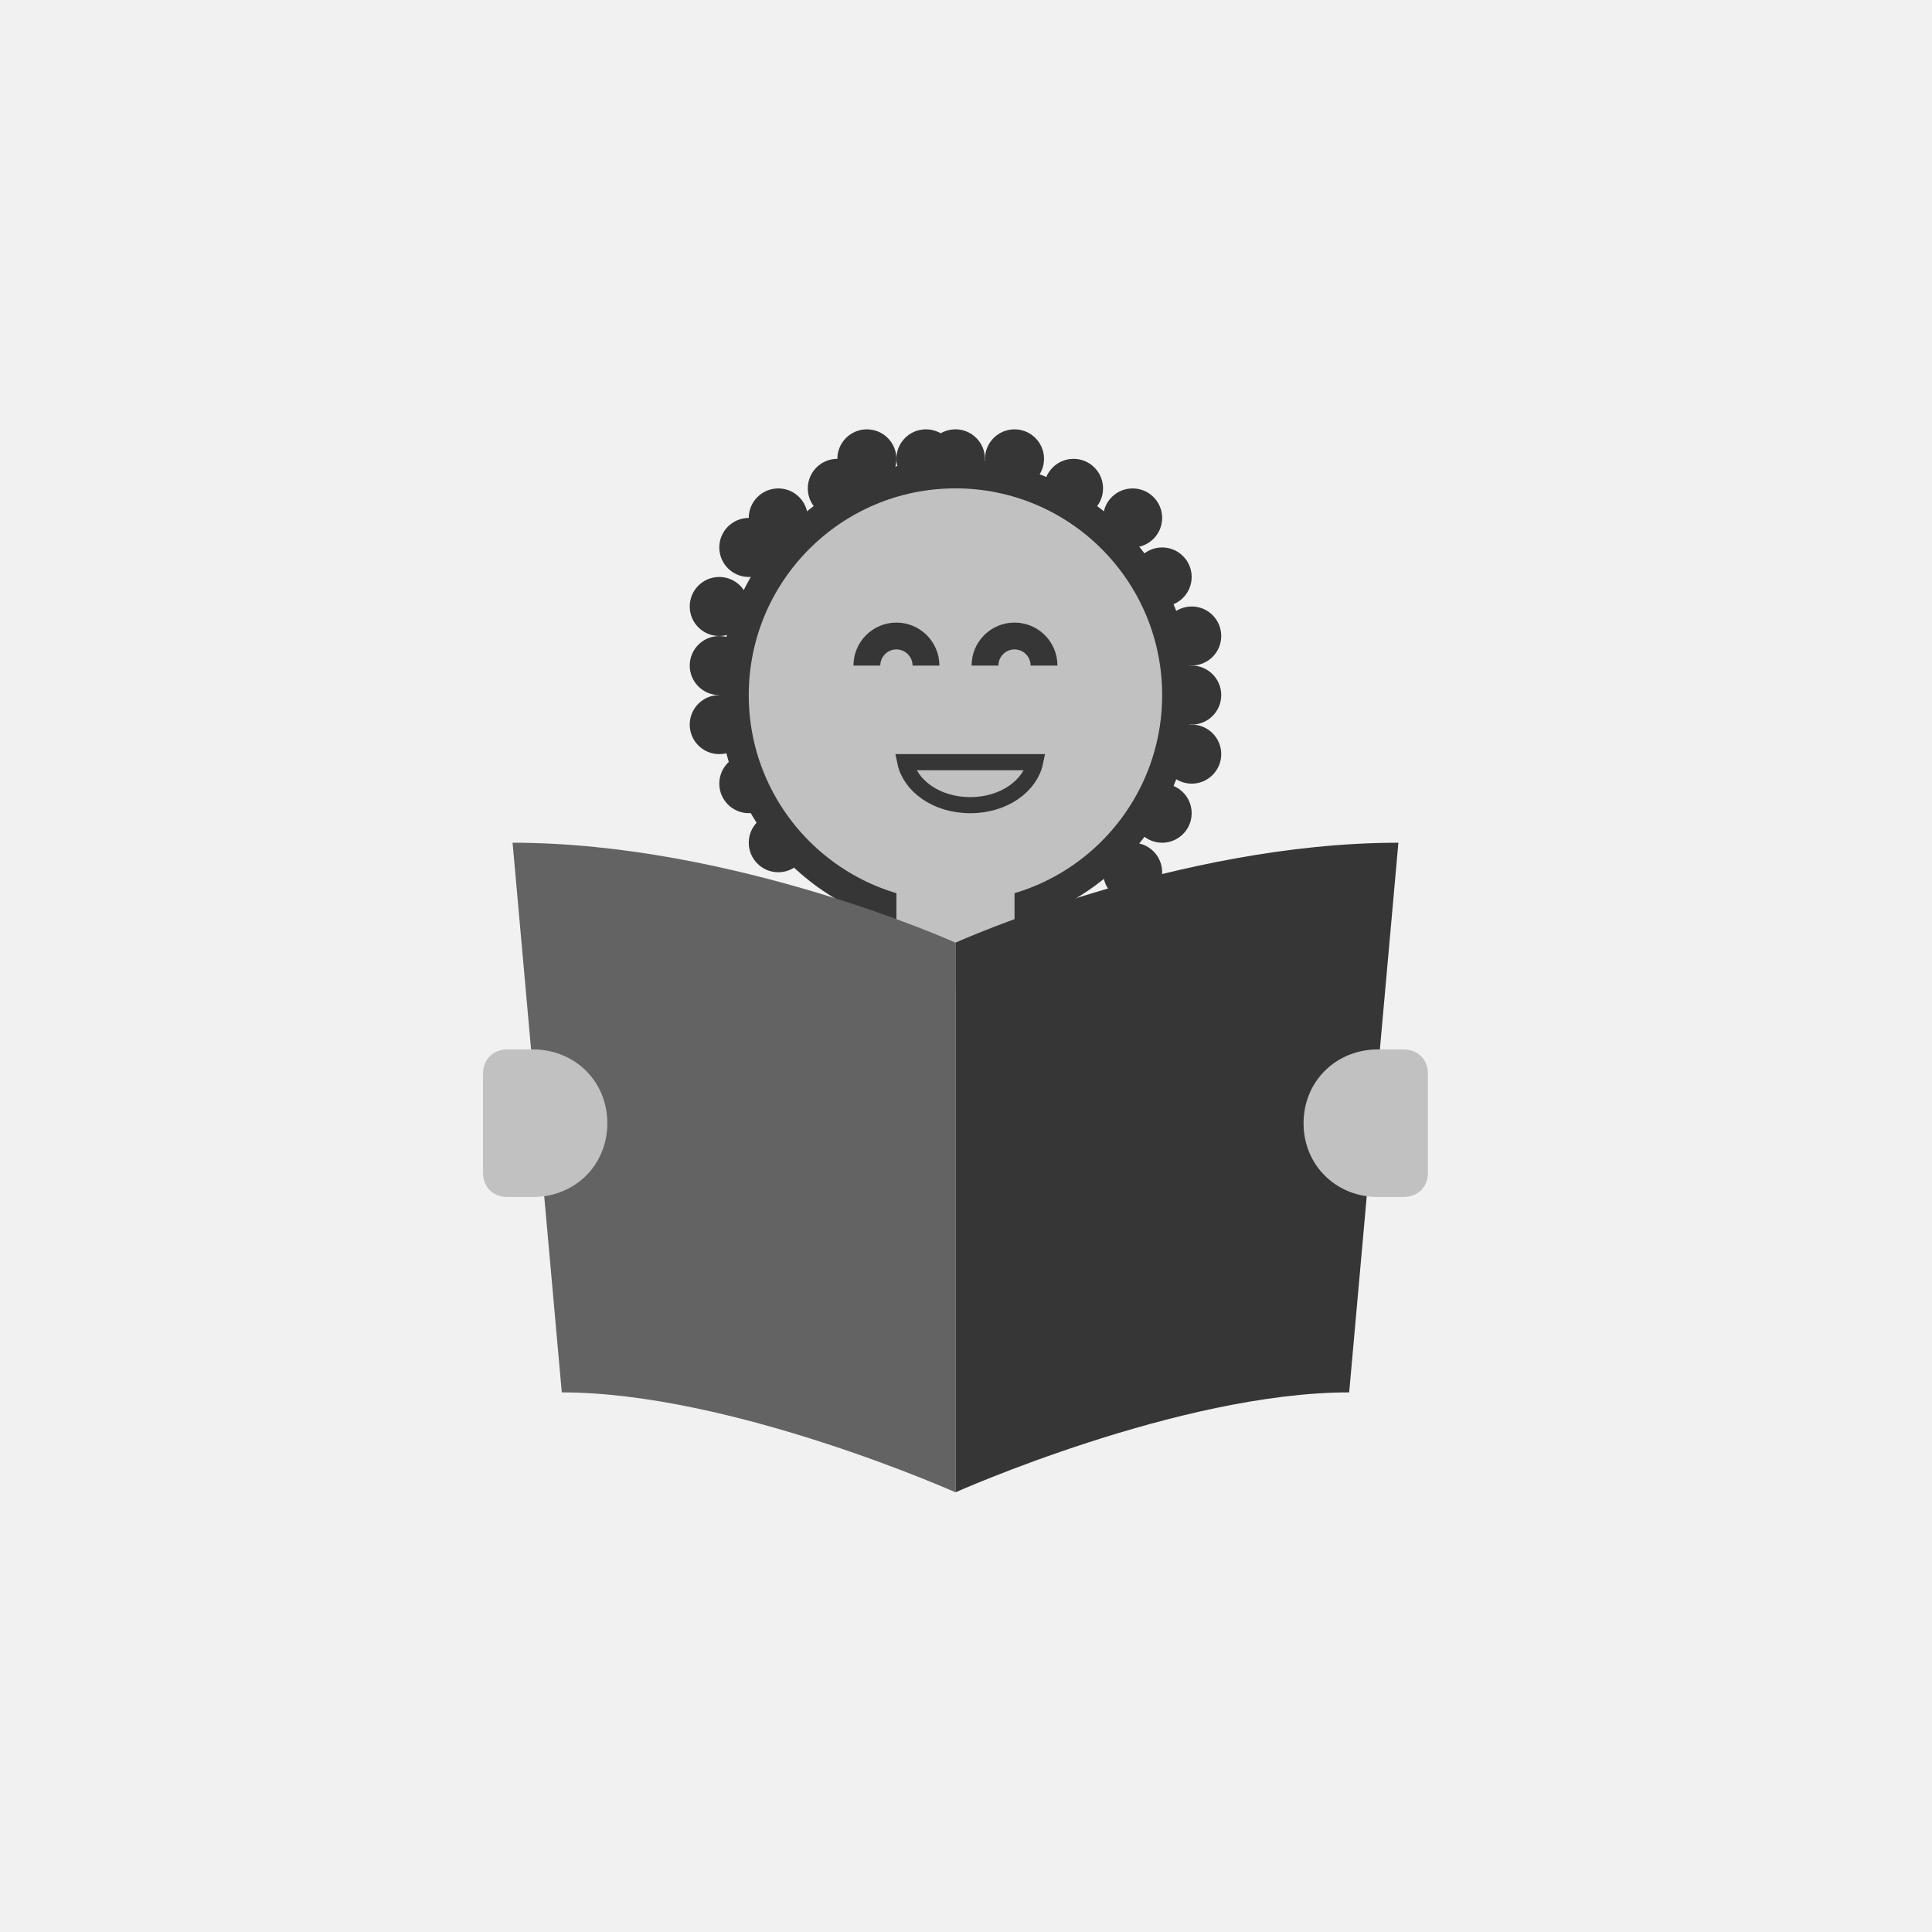 <svg width="36" height="36" viewBox="0 0 36 36" fill="none" xmlns="http://www.w3.org/2000/svg">
<rect width="36" height="36" fill="#F1F1F1"/>
<circle cx="17.803" cy="12.952" r="4.402" fill="#363636"/>
<circle cx="17.803" cy="8.55" r="0.55" fill="#363636"/>
<circle r="0.55" transform="matrix(-1 0 0 1 17.253 8.55)" fill="#363636"/>
<circle cx="18.904" cy="8.55" r="0.55" fill="#363636"/>
<circle r="0.55" transform="matrix(-1 0 0 1 16.153 8.55)" fill="#363636"/>
<circle cx="20.004" cy="9.1" r="0.55" fill="#363636"/>
<circle r="0.55" transform="matrix(-1 0 0 1 15.602 9.1)" fill="#363636"/>
<circle cx="21.105" cy="9.651" r="0.55" fill="#363636"/>
<circle r="0.55" transform="matrix(-1 0 0 1 14.502 9.651)" fill="#363636"/>
<circle cx="21.655" cy="10.751" r="0.55" fill="#363636"/>
<circle r="0.55" transform="matrix(-1 0 0 1 13.953 10.201)" fill="#363636"/>
<circle cx="22.206" cy="11.851" r="0.55" fill="#363636"/>
<circle r="0.55" transform="matrix(-1 0 0 1 13.402 11.301)" fill="#363636"/>
<circle cx="22.206" cy="12.952" r="0.55" fill="#363636"/>
<circle r="0.55" transform="matrix(-1 0 0 1 13.402 12.402)" fill="#363636"/>
<circle cx="22.206" cy="14.052" r="0.55" fill="#363636"/>
<circle r="0.55" transform="matrix(-1 0 0 1 13.402 13.502)" fill="#363636"/>
<circle cx="21.655" cy="15.153" r="0.55" fill="#363636"/>
<circle r="0.55" transform="matrix(-1 0 0 1 13.953 14.602)" fill="#363636"/>
<circle cx="21.105" cy="16.253" r="0.55" fill="#363636"/>
<circle r="0.55" transform="matrix(-1 0 0 1 14.502 15.703)" fill="#363636"/>
<rect x="16.703" y="16.253" width="2.201" height="2.201" fill="#C1C1C1"/>
<path d="M25.14 25.945C21.976 25.945 17.804 27.807 17.804 27.807V17.565C17.804 17.565 21.93 15.703 26.057 15.703L25.14 25.945Z" fill="#363636"/>
<path d="M10.468 25.945C13.632 25.945 17.804 27.807 17.804 27.807V17.565C17.804 17.565 13.677 15.703 9.551 15.703L10.468 25.945Z" fill="#636363"/>
<path d="M17.804 16.803C19.931 16.803 21.655 15.079 21.655 12.952C21.655 10.825 19.931 9.1 17.804 9.1C15.677 9.1 13.952 10.825 13.952 12.952C13.952 15.079 15.677 16.803 17.804 16.803Z" fill="#C1C1C1"/>
<path d="M25.68 22.305H26.143C26.421 22.305 26.607 22.122 26.607 21.847V20.013C26.607 19.738 26.421 19.554 26.143 19.554H25.68C24.892 19.554 24.29 20.15 24.29 20.93C24.29 21.709 24.892 22.305 25.68 22.305ZM9.927 19.554H9.463C9.185 19.554 9 19.738 9 20.013V21.847C9 22.122 9.185 22.305 9.463 22.305H9.927C10.714 22.305 11.317 21.709 11.317 20.93C11.317 20.15 10.714 19.554 9.927 19.554Z" fill="#C1C1C1"/>
<path d="M19.288 14.202C19.197 14.636 18.716 15.003 18.079 15.003C17.441 15.003 16.96 14.636 16.869 14.202L19.288 14.202Z" fill="#C1C1C1" stroke="#363636" stroke-width="0.3"/>
<path d="M19.454 12.402C19.454 12.098 19.208 11.851 18.904 11.851C18.6 11.851 18.354 12.098 18.354 12.402" stroke="#363636" stroke-width="0.5"/>
<path d="M17.254 12.402C17.254 12.098 17.007 11.851 16.703 11.851C16.4 11.851 16.153 12.098 16.153 12.402" stroke="#363636" stroke-width="0.5"/>
</svg>
